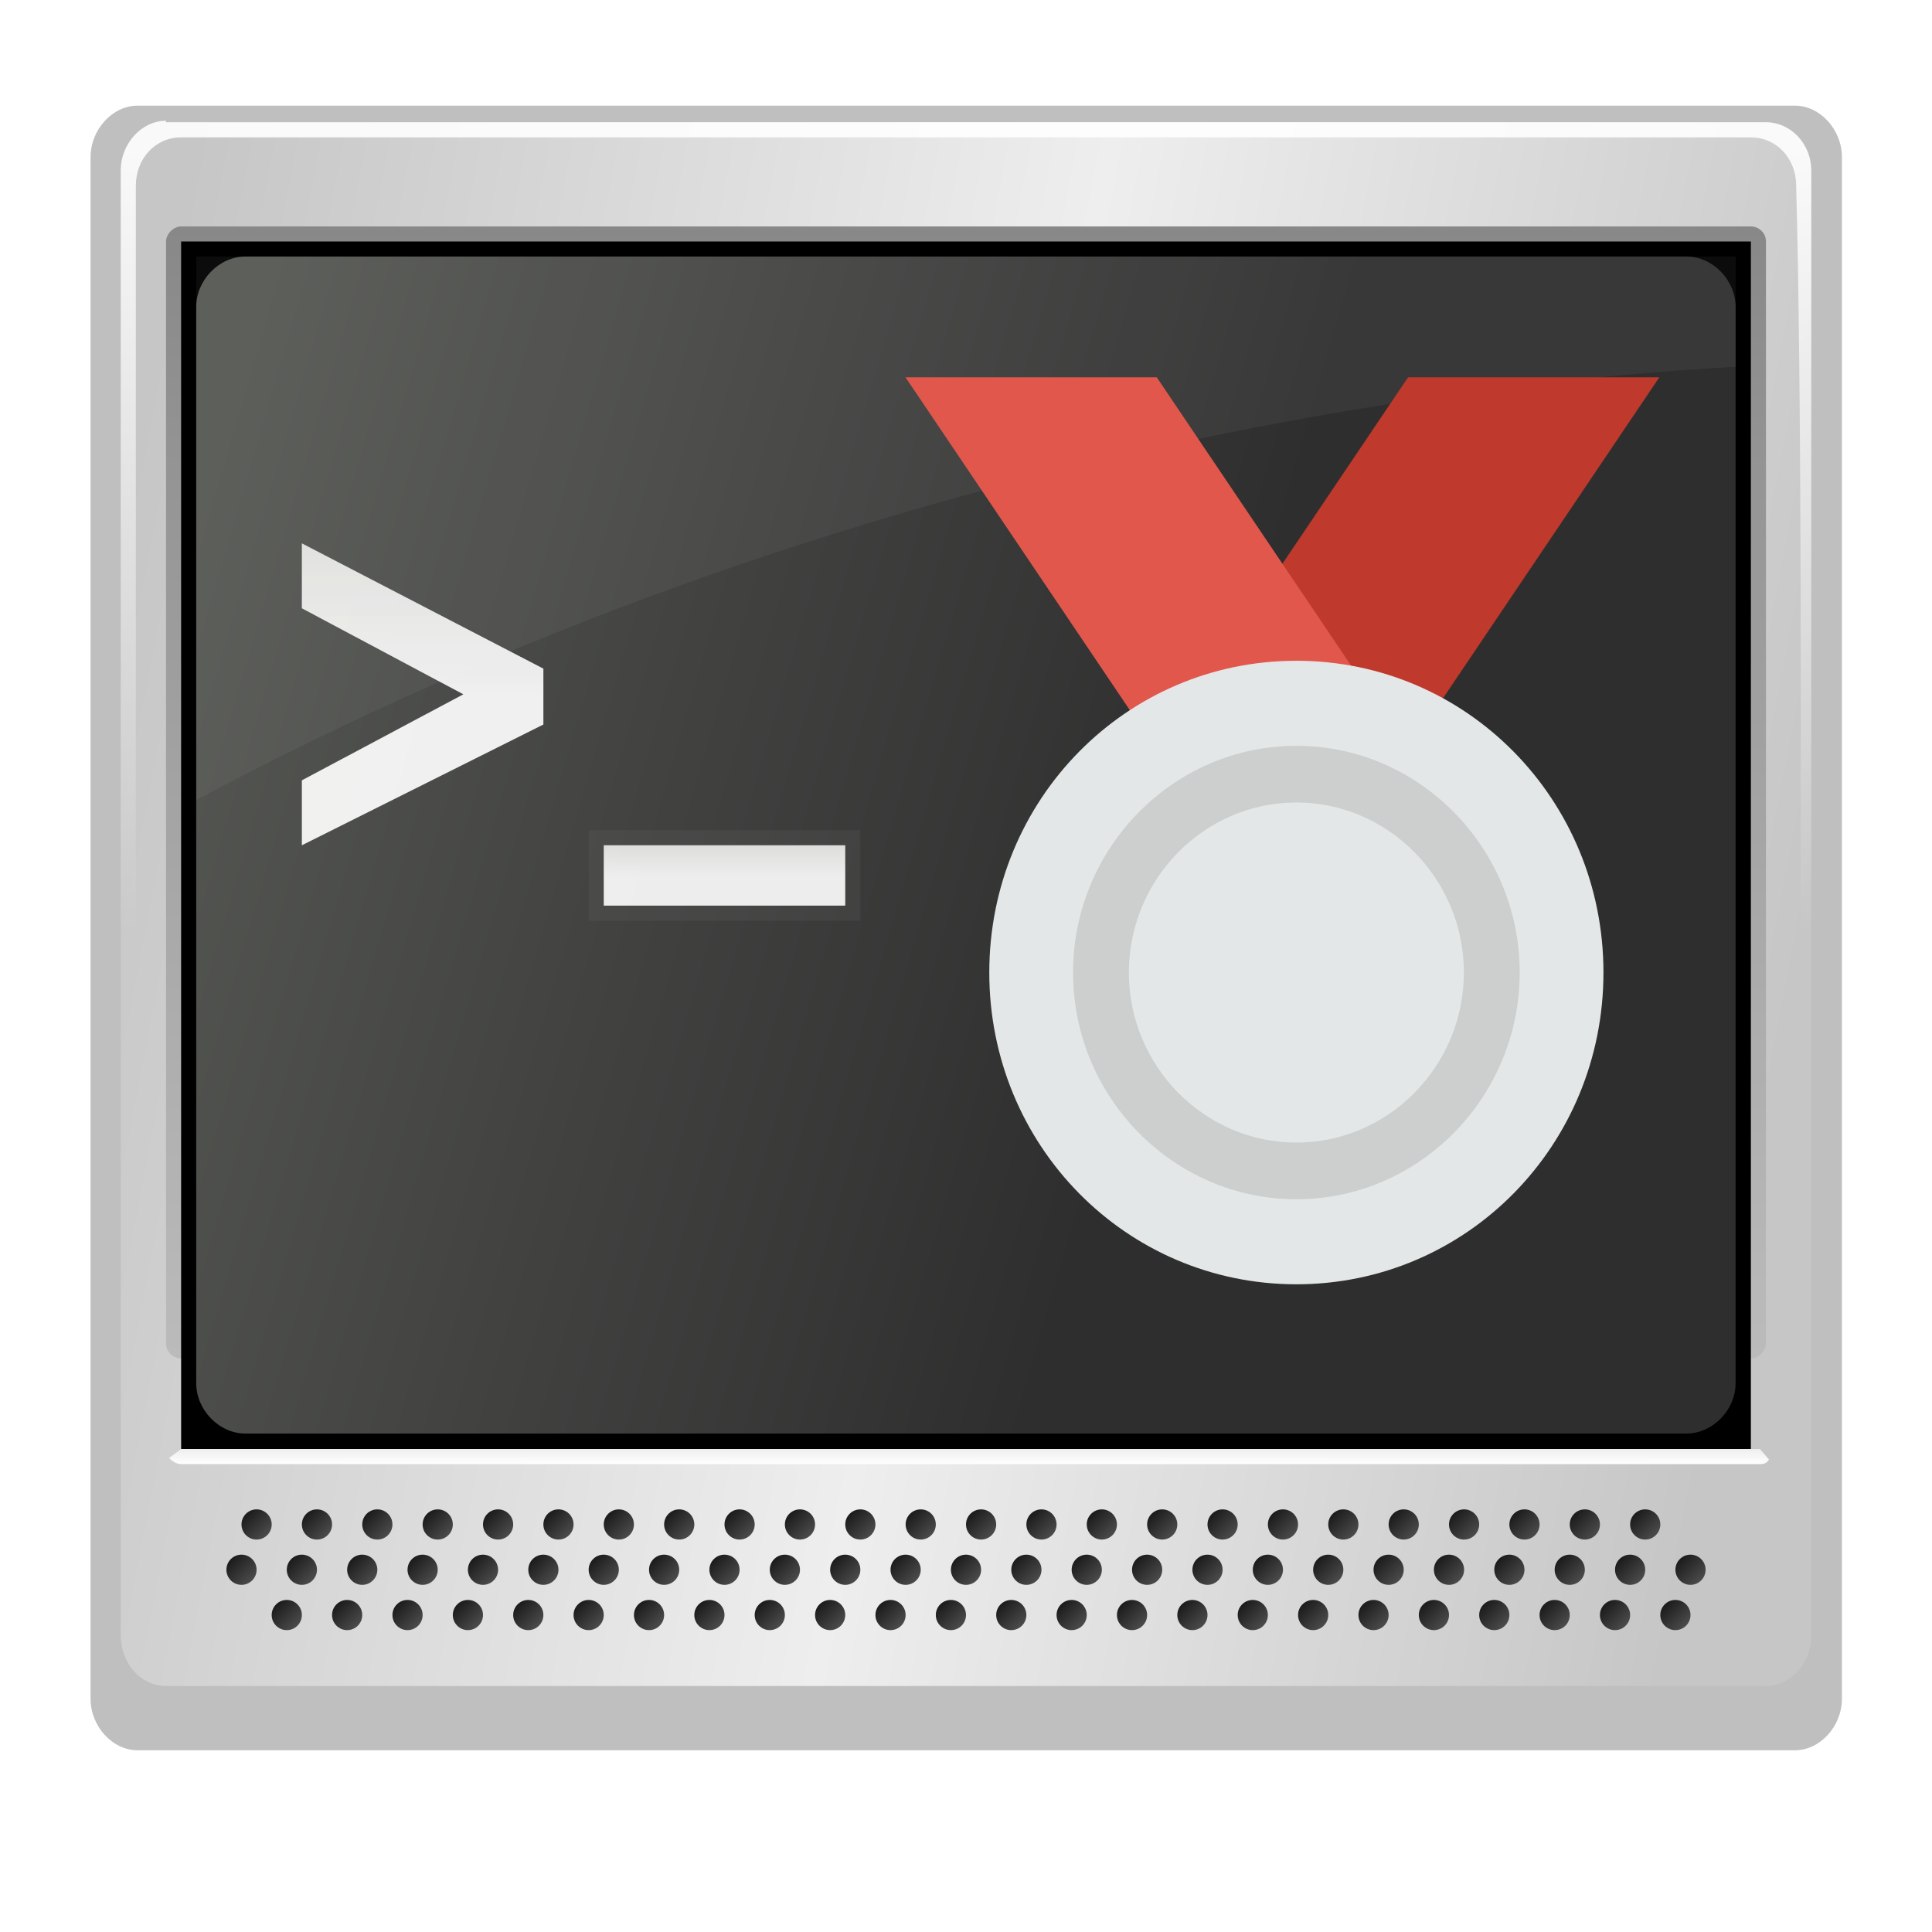 <?xml version="1.0" encoding="UTF-8" standalone="no"?>
<svg
   width="128"
   height="128"
   version="1.1"
   id="svg506"
   sodipodi:docname="konsolesilver.svg"
   inkscape:version="1.2.2 (b0a8486, 2022-12-01)"
   xmlns:inkscape="http://www.inkscape.org/namespaces/inkscape"
   xmlns:sodipodi="http://sodipodi.sourceforge.net/DTD/sodipodi-0.dtd"
   xmlns:xlink="http://www.w3.org/1999/xlink"
   xmlns="http://www.w3.org/2000/svg"
   xmlns:svg="http://www.w3.org/2000/svg">
  <sodipodi:namedview
     id="namedview508"
     pagecolor="#ffffff"
     bordercolor="#000000"
     borderopacity="0.25"
     inkscape:showpageshadow="2"
     inkscape:pageopacity="0.0"
     inkscape:pagecheckerboard="0"
     inkscape:deskcolor="#d1d1d1"
     showgrid="false"
     inkscape:zoom="1.3037281"
     inkscape:cx="60.595456"
     inkscape:cy="60.595456"
     inkscape:window-width="1309"
     inkscape:window-height="456"
     inkscape:window-x="0"
     inkscape:window-y="25"
     inkscape:window-maximized="0"
     inkscape:current-layer="svg506" />
  <defs
     id="defs332">
    <linearGradient
       id="o"
       x2="1"
       y2="1">
      <stop
         offset="0"
         stop-color="#111"
         id="stop272" />
      <stop
         offset="1"
         stop-color="#555"
         id="stop274" />
    </linearGradient>
    <linearGradient
       id="n"
       x1="55.95"
       x2="55.95"
       y1="81"
       y2="80"
       gradientTransform="matrix(1.088 0 0 1 3.364 16)"
       gradientUnits="userSpaceOnUse">
      <stop
         offset="0"
         stop-color="#FFF"
         id="stop277" />
      <stop
         offset="1"
         stop-color="#EEE"
         id="stop279" />
    </linearGradient>
    <linearGradient
       id="b"
       x1="44"
       x2="44"
       y1="44"
       y2="40"
       gradientUnits="userSpaceOnUse">
      <stop
         offset=".5"
         stop-color="#FFF"
         id="stop282" />
      <stop
         offset="1"
         stop-color="#EEEEEC"
         id="stop284" />
    </linearGradient>
    <linearGradient
       id="a"
       x1="24"
       x2="24"
       y1="40"
       y2="20"
       gradientUnits="userSpaceOnUse">
      <stop
         offset=".5"
         stop-color="#FFF"
         id="stop287" />
      <stop
         offset="1"
         stop-color="#EEEEEC"
         id="stop289" />
    </linearGradient>
    <linearGradient
       id="h"
       x1="9"
       x2="106.56"
       y1="24.32"
       y2="53.66"
       gradientUnits="userSpaceOnUse">
      <stop
         offset="0"
         stop-color="#555753"
         id="stop292" />
      <stop
         offset=".63"
         stop-color="#2E2E2E"
         id="stop294" />
      <stop
         offset="1"
         stop-color="#2E2E2E"
         id="stop296" />
    </linearGradient>
    <linearGradient
       id="g"
       x1="56"
       x2="56"
       y1="81"
       y2="7"
       gradientTransform="matrix(1.082 0 0 1.014 3.43 7.905)"
       gradientUnits="userSpaceOnUse">
      <stop
         offset="0"
         stop-color="#BBB"
         id="stop299" />
      <stop
         offset=".59"
         stop-color="#9F9F9F"
         id="stop301" />
      <stop
         offset="1"
         stop-color="#888"
         id="stop303" />
    </linearGradient>
    <linearGradient
       xlink:href="#a"
       id="i"
       x1="24"
       x2="24"
       y1="40"
       y2="20"
       gradientTransform="translate(4 16)"
       gradientUnits="userSpaceOnUse" />
    <linearGradient
       xlink:href="#b"
       id="j"
       x1="44"
       x2="44"
       y1="44"
       y2="40"
       gradientTransform="translate(4 16)"
       gradientUnits="userSpaceOnUse" />
    <linearGradient
       xlink:href="#a"
       id="l"
       x1="24"
       x2="24"
       y1="40"
       y2="20"
       gradientTransform="translate(4 16)"
       gradientUnits="userSpaceOnUse" />
    <linearGradient
       xlink:href="#c"
       id="f"
       x1="8"
       x2="120"
       y1="40.67"
       y2="64"
       gradientTransform="matrix(1 0 0 1.08 0 -9.188)"
       gradientUnits="userSpaceOnUse" />
    <linearGradient
       xlink:href="#d"
       id="p"
       x1="64"
       x2="64"
       y1="17.36"
       y2="65.87"
       gradientTransform="matrix(1 0 0 1.08 0 -9.188)"
       gradientUnits="userSpaceOnUse" />
    <filter
       id="k"
       width="1.12"
       height="1.48"
       x="-0.06"
       y="-0.24">
      <feGaussianBlur
         stdDeviation=".4"
         id="feGaussianBlur311" />
    </filter>
    <filter
       id="m"
       width="1.216"
       height="1.173"
       x="-0.108"
       y="-0.086">
      <feGaussianBlur
         stdDeviation=".72"
         id="feGaussianBlur314" />
    </filter>
    <filter
       id="e"
       x="-0.045"
       y="-0.052"
       width="1.089"
       height="1.104">
      <feGaussianBlur
         stdDeviation="2.08"
         id="feGaussianBlur317" />
    </filter>
    <radialGradient
       id="d"
       cx="52"
       cy="-31"
       r="136"
       gradientUnits="userSpaceOnUse">
      <stop
         offset="0"
         stop-color="#fff"
         id="stop320" />
      <stop
         offset="1"
         stop-color="#fff"
         stop-opacity="0"
         id="stop322" />
    </radialGradient>
    <radialGradient
       id="c"
       cx="52"
       cy="-31"
       r="136"
       gradientUnits="userSpaceOnUse">
      <stop
         offset="0"
         stop-color="#c6c6c6"
         id="stop325" />
      <stop
         offset=".52"
         stop-color="#EEE"
         id="stop327" />
      <stop
         offset="1"
         stop-color="#c6c6c6"
         id="stop329" />
    </radialGradient>
  </defs>
  <path
     d="M3 0C1.4 0 0 1.4 0 3v90c0 1.6 1.4 3 3 3h106c1.6 0 3-1.4 3-3V3c0-1.6-1.4-3-3-3H3z"
     filter="url(#e)"
     opacity=".5"
     transform="matrix(1.036 0 0 1.135 6 7)"
     id="path334" />
  <path
     fill="url(#f)"
     d="M11 8c-1.6 0-3 1.5-3 3.3v97c0 2 1.4 3.4 3 3.4h106c1.6 0 3-1.5 3-3.3v-97c0-2-1.4-3.3-3-3.3H11z"
     id="path336" />
  <path
     fill="url(#g)"
     d="M12 15c-.5 0-1 .5-1 1v73c0 .6.5 1 1 1h104c.5 0 1-.5 1-1V16c0-.6-.5-1-1-1H12z"
     id="path338" />
  <path
     d="M12 16h104v80H12z"
     id="path340" />
  <path
     fill="url(#h)"
     d="M103 76c0 1.6-1.4 3-3 3H12c-1.6 0-3-1.4-3-3V12c0-1.6 1.4-3 3-3h88c1.6 0 3 1.4 3 3v64z"
     transform="matrix(1.085 0 0 1.114 3.234 6.97)"
     id="path342" />
  <path
     fill="#fff"
     d="M13 53c42-22.4 82.2-27.6 102-28.7V17H13v36z"
     opacity=".05"
     id="path344" />
  <path
     fill="url(#i)"
     d="m36 48-16 8v-4.3L30.7 46 20 40.3V36l16 8.3V48z"
     opacity=".9"
     id="path346" />
  <path
     fill="url(#j)"
     d="M56 60H40v-4h16v4z"
     opacity=".9"
     id="path348" />
  <path
     fill="#fff"
     d="M60 60H44v-4h16v4z"
     filter="url(#k)"
     opacity=".2"
     transform="matrix(1.125 0 0 1.5 -10.5 -29)"
     id="path350" />
  <path
     fill="url(#l)"
     d="m36 48-16 8v-4.3L30.7 46 20 40.3V36l16 8.3V48z"
     filter="url(#m)"
     opacity=".4"
     id="path352" />
  <path
     fill="url(#n)"
     d="m117.2 96.7-.6-.7H12l-.8.6c.2.2.5.4.8.4h104.5c.3 0 .5 0 .7-.3z"
     id="path354" />
  <g
     fill="url(#o)"
     transform="translate(8 15)"
     id="g502">
    <circle
       cx="101"
       cy="86"
       r="1"
       id="circle356" />
    <circle
       cx="104"
       cy="89"
       r="1"
       id="circle358" />
    <circle
       cx="103"
       cy="92"
       r="1"
       id="circle360" />
    <circle
       cx="97"
       cy="86"
       r="1"
       id="circle362" />
    <circle
       cx="100"
       cy="89"
       r="1"
       id="circle364" />
    <circle
       cx="93"
       cy="86"
       r="1"
       id="circle366" />
    <circle
       cx="99"
       cy="92"
       r="1"
       id="circle368" />
    <circle
       cx="96"
       cy="89"
       r="1"
       id="circle370" />
    <circle
       cx="95"
       cy="92"
       r="1"
       id="circle372" />
    <circle
       cx="89"
       cy="86"
       r="1"
       id="circle374" />
    <circle
       cx="92"
       cy="89"
       r="1"
       id="circle376" />
    <circle
       cx="85"
       cy="86"
       r="1"
       id="circle378" />
    <circle
       cx="91"
       cy="92"
       r="1"
       id="circle380" />
    <circle
       cx="88"
       cy="89"
       r="1"
       id="circle382" />
    <circle
       cx="87"
       cy="92"
       r="1"
       id="circle384" />
    <circle
       cx="81"
       cy="86"
       r="1"
       id="circle386" />
    <circle
       cx="84"
       cy="89"
       r="1"
       id="circle388" />
    <circle
       cx="77"
       cy="86"
       r="1"
       id="circle390" />
    <circle
       cx="83"
       cy="92"
       r="1"
       id="circle392" />
    <circle
       cx="80"
       cy="89"
       r="1"
       id="circle394" />
    <circle
       cx="79"
       cy="92"
       r="1"
       id="circle396" />
    <circle
       cx="73"
       cy="86"
       r="1"
       id="circle398" />
    <circle
       cx="76"
       cy="89"
       r="1"
       id="circle400" />
    <circle
       cx="69"
       cy="86"
       r="1"
       id="circle402" />
    <circle
       cx="75"
       cy="92"
       r="1"
       id="circle404" />
    <circle
       cx="72"
       cy="89"
       r="1"
       id="circle406" />
    <circle
       cx="71"
       cy="92"
       r="1"
       id="circle408" />
    <circle
       cx="65"
       cy="86"
       r="1"
       id="circle410" />
    <circle
       cx="68"
       cy="89"
       r="1"
       id="circle412" />
    <circle
       cx="61"
       cy="86"
       r="1"
       id="circle414" />
    <circle
       cx="67"
       cy="92"
       r="1"
       id="circle416" />
    <circle
       cx="64"
       cy="89"
       r="1"
       id="circle418" />
    <circle
       cx="63"
       cy="92"
       r="1"
       id="circle420" />
    <circle
       cx="57"
       cy="86"
       r="1"
       id="circle422" />
    <circle
       cx="60"
       cy="89"
       r="1"
       id="circle424" />
    <circle
       cx="53"
       cy="86"
       r="1"
       id="circle426" />
    <circle
       cx="59"
       cy="92"
       r="1"
       id="circle428" />
    <circle
       cx="56"
       cy="89"
       r="1"
       id="circle430" />
    <circle
       cx="55"
       cy="92"
       r="1"
       id="circle432" />
    <circle
       cx="49"
       cy="86"
       r="1"
       id="circle434" />
    <circle
       cx="52"
       cy="89"
       r="1"
       id="circle436" />
    <circle
       cx="45"
       cy="86"
       r="1"
       id="circle438" />
    <circle
       cx="51"
       cy="92"
       r="1"
       id="circle440" />
    <circle
       cx="48"
       cy="89"
       r="1"
       id="circle442" />
    <circle
       cx="47"
       cy="92"
       r="1"
       id="circle444" />
    <circle
       cx="41"
       cy="86"
       r="1"
       id="circle446" />
    <circle
       cx="44"
       cy="89"
       r="1"
       id="circle448" />
    <circle
       cx="37"
       cy="86"
       r="1"
       id="circle450" />
    <circle
       cx="43"
       cy="92"
       r="1"
       id="circle452" />
    <circle
       cx="40"
       cy="89"
       r="1"
       id="circle454" />
    <circle
       cx="39"
       cy="92"
       r="1"
       id="circle456" />
    <circle
       cx="33"
       cy="86"
       r="1"
       id="circle458" />
    <circle
       cx="36"
       cy="89"
       r="1"
       id="circle460" />
    <circle
       cx="29"
       cy="86"
       r="1"
       id="circle462" />
    <circle
       cx="35"
       cy="92"
       r="1"
       id="circle464" />
    <circle
       cx="32"
       cy="89"
       r="1"
       id="circle466" />
    <circle
       cx="31"
       cy="92"
       r="1"
       id="circle468" />
    <circle
       cx="25"
       cy="86"
       r="1"
       id="circle470" />
    <circle
       cx="28"
       cy="89"
       r="1"
       id="circle472" />
    <circle
       cx="21"
       cy="86"
       r="1"
       id="circle474" />
    <circle
       cx="27"
       cy="92"
       r="1"
       id="circle476" />
    <circle
       cx="24"
       cy="89"
       r="1"
       id="circle478" />
    <circle
       cx="23"
       cy="92"
       r="1"
       id="circle480" />
    <circle
       cx="17"
       cy="86"
       r="1"
       id="circle482" />
    <circle
       cx="20"
       cy="89"
       r="1"
       id="circle484" />
    <circle
       cx="13"
       cy="86"
       r="1"
       id="circle486" />
    <circle
       cx="19"
       cy="92"
       r="1"
       id="circle488" />
    <circle
       cx="16"
       cy="89"
       r="1"
       id="circle490" />
    <circle
       cx="15"
       cy="92"
       r="1"
       id="circle492" />
    <circle
       cx="9"
       cy="86"
       r="1"
       id="circle494" />
    <circle
       cx="12"
       cy="89"
       r="1"
       id="circle496" />
    <circle
       cx="11"
       cy="92"
       r="1"
       id="circle498" />
    <circle
       cx="8"
       cy="89"
       r="1"
       id="circle500" />
  </g>
  <path
     fill="url(#p)"
     d="M11 8c-1.6 0-3 1.5-3 3.3v97c0 1 .4 2 1 2.6V12.3c0-1.8 1.3-3.2 3-3.2h104c1.7 0 3 1.4 3 3.2.7 25 0 98.2 0 98.2v.3c.6-.7 1-1.6 1-2.5v-97c0-1.8-1.4-3.2-3-3.2H11z"
     opacity=".9"
     id="path504" />
  <g
     id="g669"
     transform="matrix(0.197,0,0,0.2,55.37,25)">
	<path
   style="fill:#bf392c"
   d="M 276.967,0 H 192.469 L 70.415,178.385 h 84.498 z"
   id="path661" />

	<path
   style="fill:#e2574c"
   d="M 23.472,0 H 107.97 L 230.023,178.385 H 145.525 Z"
   id="path663" />

	<path
   style="fill:#e4e7e7"
   d="m 154.914,93.887 c 57.271,0 103.276,46.005 103.276,103.276 0,57.271 -46.005,103.276 -103.276,103.276 -57.271,0 -103.276,-46.005 -103.276,-103.276 0,-57.271 46.005,-103.276 103.276,-103.276 z"
   id="path665" />

	<path
   style="fill:#cdcfcf"
   d="m 154.914,122.053 c -41.31,0 -75.11,33.799 -75.11,75.11 0,41.311 33.799,75.11 75.11,75.11 41.311,0 75.11,-33.799 75.11,-75.11 0,-41.311 -33.8,-75.11 -75.11,-75.11 z m 0,131.442 c -30.983,0 -56.332,-25.35 -56.332,-56.332 0,-30.982 25.35,-56.332 56.332,-56.332 30.982,0 56.332,25.35 56.332,56.332 0,30.982 -25.35,56.332 -56.332,56.332 z"
   id="path667" />

</g>
</svg>
